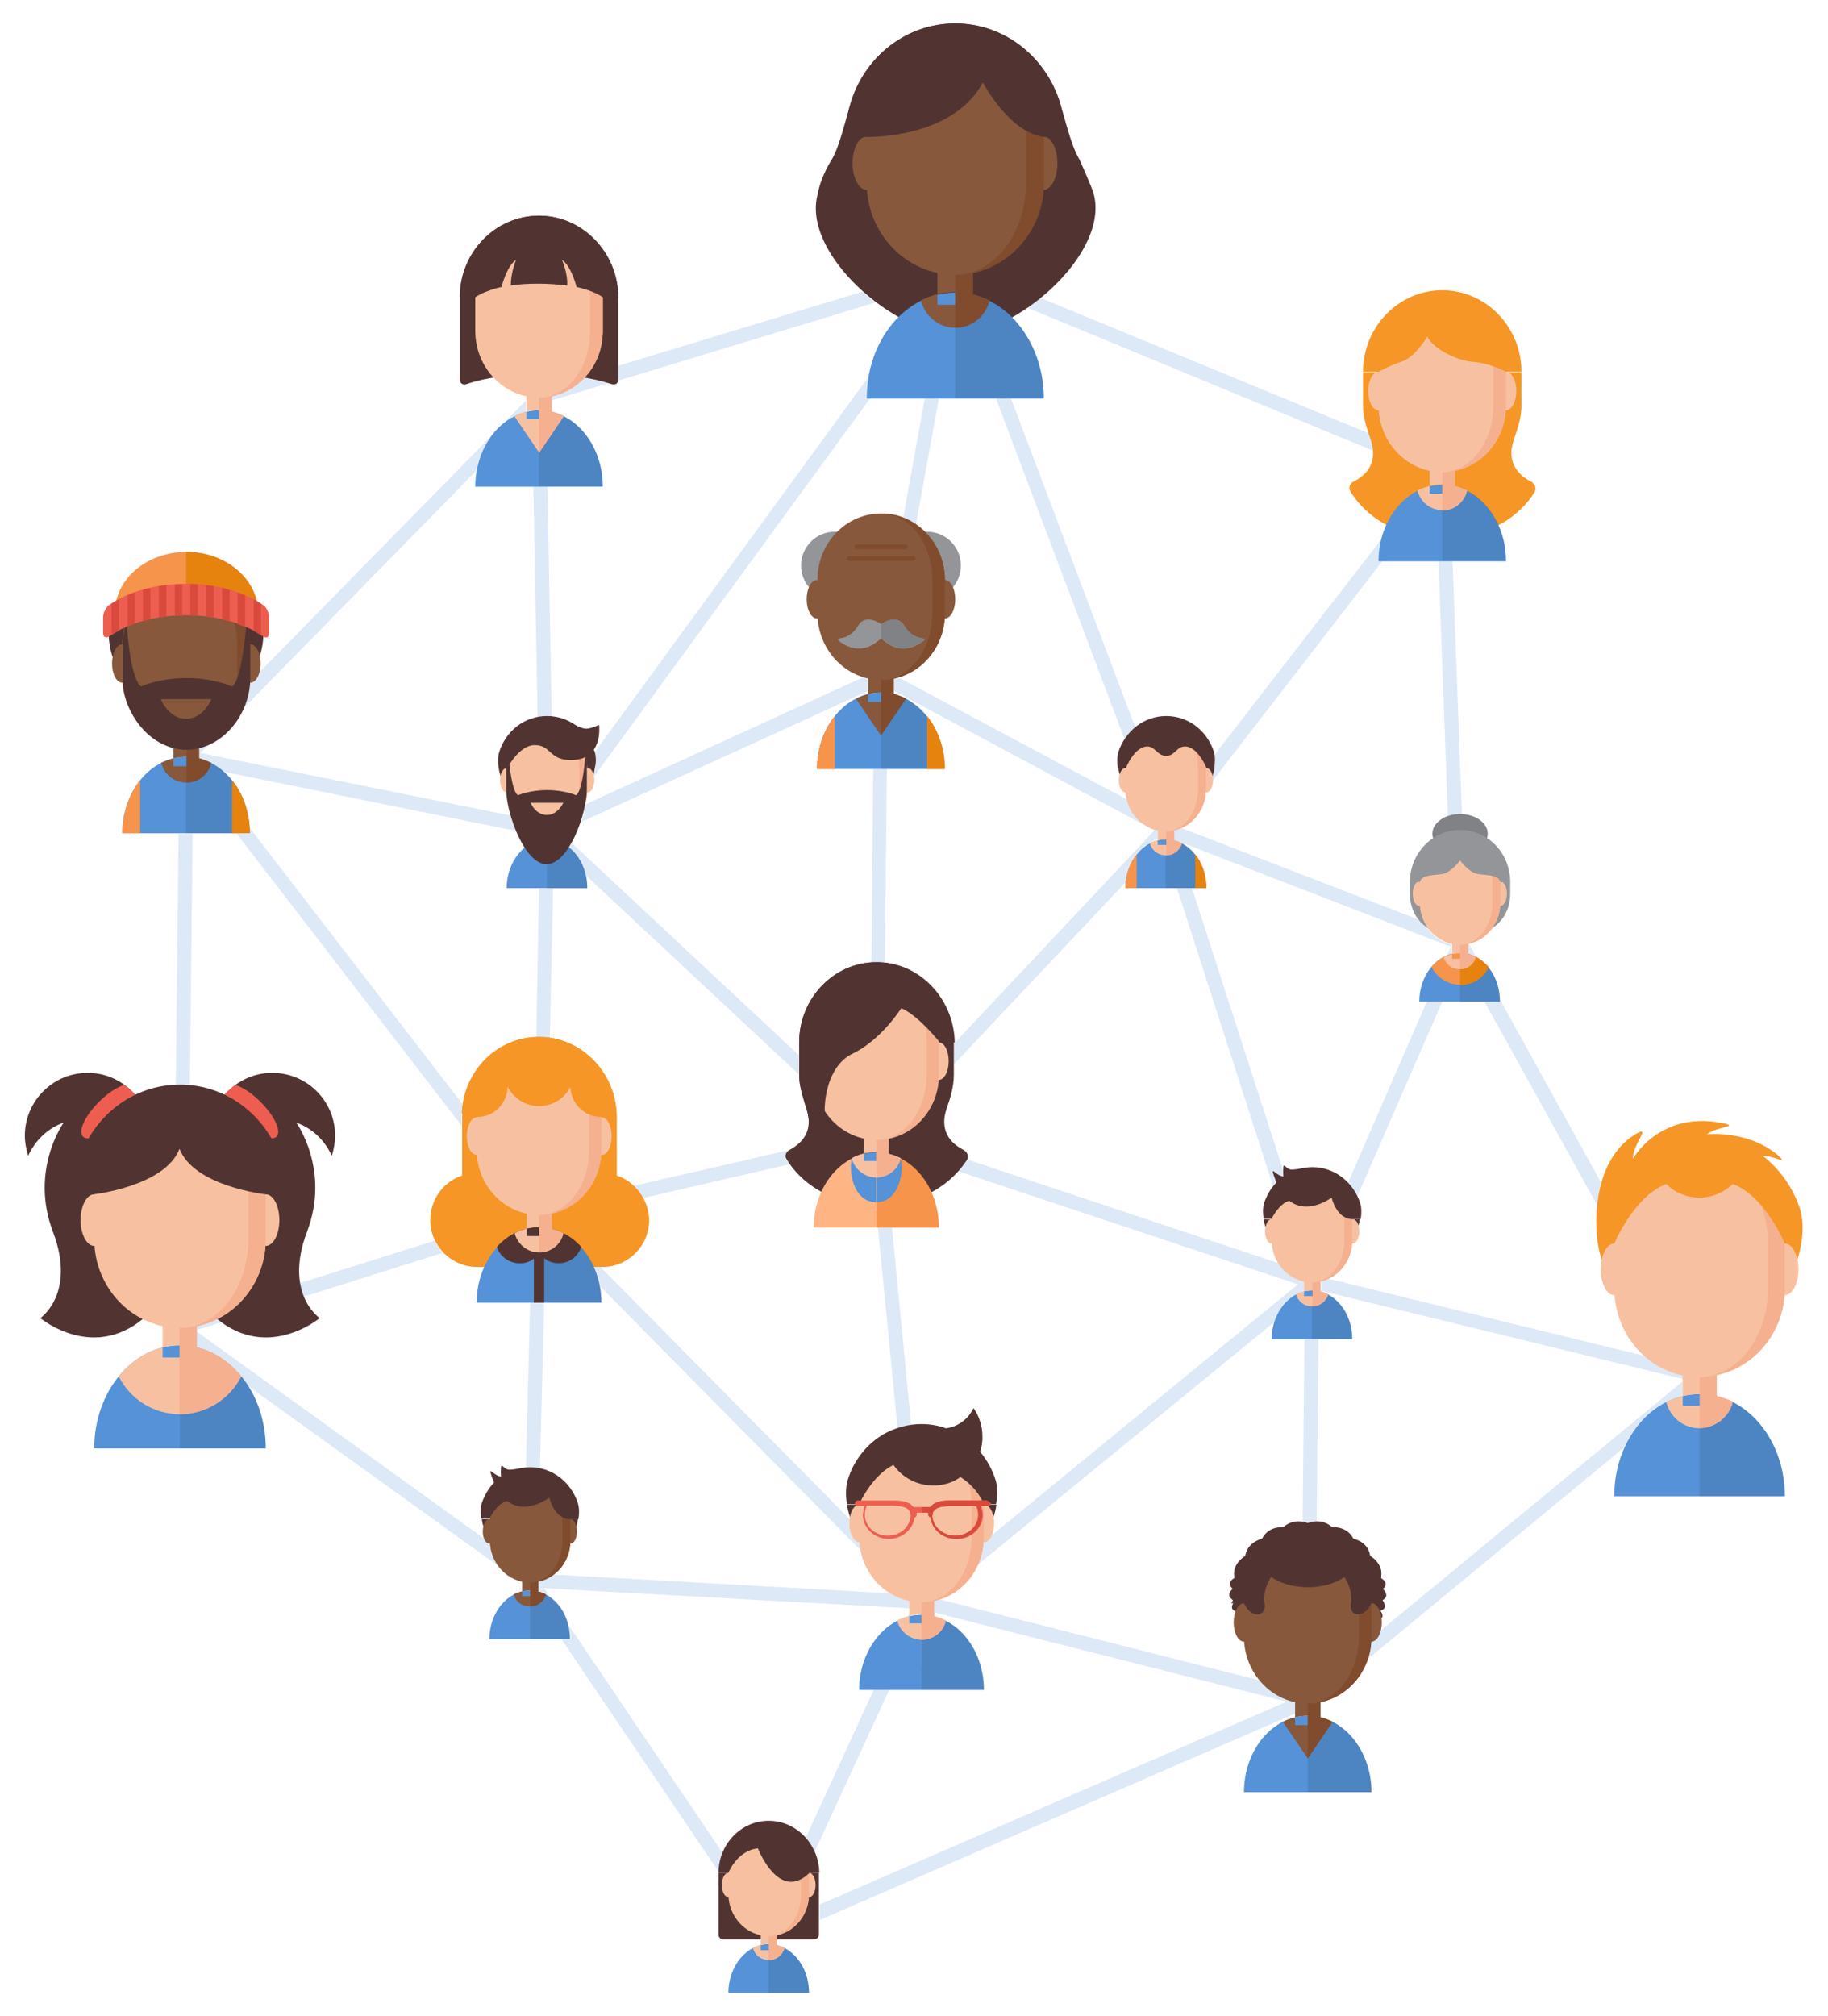 <svg xmlns="http://www.w3.org/2000/svg" viewBox="0 0 390 430" enable-background="new 0 0 390 430"><g opacity=".2" fill="#5592D7"><path d="M254.3 189.4h-3.2l20.5 63.5c.2-.2.4-.5.6-.7-.3-.6-.5-1.2-.7-2-.2-.5 0-.6.4-.2.4.4 1 .8 1.8.9v-1.5l-19.4-60zM250.5 179.2c.2.1.4.1.6.2l-.7-2.1.1 1.9zM239.9 157.6c.6-1 1.4-1.8 2.3-2.5L215.7 85h-3.2l27.4 72.6zM190.3 261.8h-3l4.2 42.9c.9-.3 1.9-.6 2.9-.7l-4.1-42.2zM42.5 160.8l2-2c-.6.3-1.3.5-2 .7v1.3zM109.7 88.7c.1-.1.2-.1.3-.1.3-.1.6-.3.9-.4.1 0 .2-.1.3-.1.3-.1.6-.2 1-.3v-2.4l-4.5 4.6c.7-.5 1.3-.9 2-1.3zM40.5 231.4l.6-53.6h-3l-.6 53.5h.9c.7 0 1.4 0 2.1.1zM104.8 93l-49.5 50.4c-.4 1.3-1.1 2.2-1.9 2.2h-.1c-.1 2-.7 3.9-1.5 5.6l49.8-50.8c.5-2.8 1.6-5.3 3.2-7.4zM131.8 81.2l55-16.7c-1-.7-1.9-1.5-2.8-2.3L131.9 78v2.8c0 .2 0 .3-.1.4zM359 293.2c-3-.6-5.7-2-8-4l-67.6-16.5c-.5.2-1.1.4-1.6.5v2.1c.2 0 .3.1.5.1l76.8 18.7v-.9zM170.4 225L122 179.8l-.6.9c1.8 1.4 3.1 3.5 3.7 6.1l45.3 42.3V225zM188.8 205.3l.4-41.3h-2.9l-.4 41.2c.4 0 .7-.1 1.1-.1.6.1 1.2.1 1.8.2zM199.3 341.4c.1 0 0 0 0 0zM276.6 276c.1 0 .1 0 .2-.1l.6-.3c.1 0 .1 0 .2-.1.2-.1.4-.1.6-.2v-2.1c-2.3-.5-4.2-1.9-5.4-3.8l-66.7-22.2c-.4.7-1.1 1.6-1.9 2.5l72.7 24.2-65.3 53.5c-.4.8-1 1.4-1.6 1.4h-.1c-.1 1.7-.6 3.4-1.3 4.9l63.2-51.7c.9-2.7 2.6-4.9 4.8-6zM185.2 144.7c-.3-.1-.7-.2-1-.3L125 171.5c-.2 1.2-.6 2.5-1 3.8l61.3-28v-2.6zM126.9 160.4c.3 1 .3 2.3.1 3.4-.1.6-.2 1.1-.4 1.6v.4l59-80.8h-.8c0-1.5.1-3 .4-4.5l-58.3 79.9zM113.8 103.8l.9 49.2c.4-.1.7-.1 1.1-.2h.9c.4 0 .7 0 1 .1l-.9-49.1h-3zM117.7 84.4v1l12.2-3.7c-1.5-.5-3.3-.9-5.3-1.2-1.8 2-4.2 3.4-6.9 3.9zM110.5 337l.9.6v-.4c-.4 0-.6-.1-.9-.2zM98.5 240.1v-3c0-.3 0-.6.1-.9 0-.2.1-.4.1-.7l-45.4-58.9c0 .4.1.8.1 1.2h-2.9l48 62.3zM194 341.4c-1.4-.3-2.8-.9-4-1.6l-71.9-4c-.9.7-2 1.2-3.2 1.4v2.1c.2.1.4.1.6.2H115.8l.6.3c.1 0 .1.1.2.1.3.1.5.3.7.5l-1.2-1.7 78 4.3v-1.6zM116.7 221.3c.2 0 .4.1.5.1h.1l.7-31.9h-3l-.6 31.8h.7c.5-.1 1.1-.1 1.6 0zM37 160.3v-.9l-.9-.3.9 1.2zM126.8 270.2c.6 1.3 1 2.7 1.3 4.2l55.5 56.2c-.1-.6-.2-1.2-.2-1.7h-.1c-1.2 0-2.1-1.8-2.1-4 0-.3 0-.6.1-.9l-53.2-53.8h-1.3zM193.6 344.8c.1 0 .3-.1.4-.1v-.8l-.4.9zM121.4 346.7c.2.9.4 1.9.4 2.9h-2l33.6 49.7c0-1.5.3-2.9.8-4.1l-32.8-48.5zM268.9 358.4l-68.4-17.3c-.4.1-.8.2-1.1.3v2.5l75.1 19-99.7 43.3v3.3l101.6-44.1v-2.5c-3-.6-5.6-2.2-7.5-4.5zM42.5 161.7c.4.1.7.2 1.1.3.1 0 .2 0 .2.1.4.1.7.3 1 .5.1 0 .1.1.2.1 1 .5 1.9 1.1 2.7 1.9l62.4 12.6c-.5-1.1-.8-2.2-1.2-3.3l-66.6-13.4.2 1.2zM292.9 96.1c-.1-.8-.2-1.5-.4-2.2-.2-.5-.3-1-.5-1.5l-70.1-28.9c-.9.7-1.8 1.4-2.8 2.1l73.8 30.5zM186.4 360.4l-14.5 31.5c.8.9 1.4 1.9 1.9 3l15.9-34.5h-3.3zM316.7 213.6l24.1 43.5c.1-1.4.4-3 .9-4.7l-21.5-38.9h-3.5zM280.9 324.5l.4-38.9h-3l-.4 39c.4.1.7.2 1.1.3.7-.3 1.3-.4 1.9-.4zM304.4 213.6l-16.8 38.6c.8.8 1.5 1.8 2 2.9l18.1-41.5h-3.3zM168.2 245.3l-33 7.6c.8.8 1.5 1.6 2 2.6l31.2-7.2c-.3-.4-.6-.8-.8-1.1-.3-.7 0-1.5.6-1.9zM306.9 119.7l2 54.4c.8-.3 1.6-.4 2.5-.4h.5l-2-54h-3zM195.4 111.9l4.9-26.9h-3l-4.6 25.4c.9.4 1.8.9 2.7 1.5zM104.5 329.1s-.1.1 0 0c-.5 0-.8-.4-1.1-.9L42 284v3.3h.1c.1 0 .1 0 .2.1.2.1.5.1.7.2.1 0 .1 0 .2.1h.1c.1 0 .1 0 .2.1.1 0 .3.1.4.1 0 0 .1 0 .1.1.2.1.5.2.7.3h.1c.3.1.5.2.8.4h.1c.1 0 .2.1.3.1 0 0 .1 0 .1.1.1.1.3.1.4.2.3.2.5.3.8.5.4.2.7.5 1.1.8 0 0 .1 0 .1.1.7.6 1.4 1.2 2.1 1.9v.1c.9 1 1.7 2 2.5 3.2l53.4 38.4c-1.2-1.4-1.9-3.1-2-5zM355.5 299s.1 0 .1-.1c.2-.1.5-.2.7-.3.1 0 .1 0 .2-.1.2-.1.4-.2.7-.3.1 0 .2-.1.3-.1.2-.1.4-.1.6-.2.1 0 .2-.1.3-.1.2-.1.4-.1.6-.2v-3l-64.4 53.1c-.4 1.4-1.1 2.3-2 2.3h-.1c-.1 1.4-.4 2.7-.8 3.9l54.8-45.2c2-4.3 5.2-7.8 9-9.7zM46.3 281.3c-1.4.7-2.8 1.2-4.3 1.5v.8l5.2-1.6c-.3-.2-.6-.4-.9-.7zM115.2 313.1l.9-35.4h-3l-.9 35.2h.9c.7 0 1.4.1 2.1.2zM240.2 187.9c0-.2 0-.4.1-.6 0-.2.1-.3.1-.5s.1-.3.1-.5.1-.4.2-.5c0-.1.1-.3.1-.4.1-.2.1-.4.2-.6 0-.1.1-.2.1-.3l.3-.6c0-.1.1-.2.1-.3.1-.2.2-.4.3-.5.1-.1.1-.2.2-.3.1-.2.2-.3.4-.5 0-.1.1-.1.1-.2.8-1 1.8-1.8 2.9-2.4.1 0 .1 0 .2-.1l.6-.3c.1 0 .1 0 .2-.1.2-.1.4-.1.6-.2v-2.1c-3.2-.7-5.7-3.2-6.6-6.4l-49-26.2c-.2.1-.5.1-.7.2v2.8l55.6 29.8-42.8 45.5v4.4l36.7-38.9v-.2zM92.7 264.6l-28.9 9.1c.2 1.1.5 2 .8 2.9l29.8-9.4c-.6-.8-1.2-1.7-1.7-2.6zM308.7 203.8c.1 0 .2-.1.2-.1.1 0 .2-.1.4-.1.1 0 .3-.1.4-.1v-2.1c-2.1-.4-4-1.7-5.2-3.5-.7-.5-1.4-1.1-1.9-1.8l-50.5-19.5c-.5.2-1.1.4-1.6.5v2.1l.6.2h.2c.1 0 .2.1.3.1l57.9 22.4-.8 1.9zM259.1 163.8c-.1.6-.2 1.1-.4 1.6.1.3.1.6.1 1l36.1-46.7h-.8c0-1.6.2-3.2.6-4.7l-35.6 46c.1.9.1 1.9 0 2.8zM313.2 203.5c.2 0 .3.1.5.1.1 0 .2.1.4.1.2.1.3.1.5.2.1 0 .2.1.3.1l-1.5-2.7h-.1l-.1 2.2z"/></g><path fill="#5592D7" d="M302.8 213.6c0-5.7 3.9-10.4 8.6-10.4 4.8 0 8.6 4.6 8.6 10.4h-17.2z"/><path opacity=".1" d="M311.5 203.3v10.4h8.6c0-5.8-3.8-10.4-8.6-10.4z"/><path fill="#F7944B" d="M317.6 206.2c-1.6-1.8-3.7-3-6.1-3-2.4 0-4.5 1.1-6.1 3 1.1 2.2 3.4 3.8 6.1 3.8 2.6 0 4.9-1.5 6.1-3.8z"/><path fill="#E6820E" d="M311.5 203.3v6.8c2.7 0 5-1.5 6.1-3.8-1.6-1.9-3.8-3-6.1-3z"/><ellipse fill="#808285" cx="311.5" cy="177.8" rx="5.9" ry="4.2"/><path fill="#939598" d="M300.8 190.5c0 6.1 4.8 9.3 10.7 9.3 5.9 0 10.7-3.2 10.7-9.3V188h-21.4v2.5z"/><path fill="#F7C1A1" d="M314.8 204.1c-1-.5-2.2-.8-3.4-.8-1.2 0-2.3.3-3.4.8.4 1.5 1.7 2.6 3.4 2.6s3.1-1.1 3.4-2.6zM309.8 197.8h3.5v6.7h-3.5z"/><path fill="#F5B090" d="M313.2 203.5v-5.7h-1.7v8.9c1.6 0 3-1.1 3.4-2.6-.6-.3-1.1-.5-1.7-.6z"/><ellipse fill="#F7C1A1" cx="320.1" cy="190.6" rx="1.4" ry="2.6"/><ellipse fill="#F7C1A1" cx="302.8" cy="190.6" rx="1.4" ry="2.6"/><path fill="#F7C1A1" d="M311.5 179c-4.8 0-8.6 4-8.6 9v4.5c0 5 3.9 9 8.6 9s8.6-4 8.6-9V188c0-4.9-3.8-9-8.6-9z"/><path fill="#F5B090" d="M311.5 179c3.8 0 6.9 4 6.9 9v4.5c0 5-3.1 9-6.9 9 4.8 0 8.6-4 8.6-9V188c0-4.9-3.8-9-8.6-9z"/><path fill="#513432" d="M311.5 183.4z"/><path fill="#939598" d="M311.5 177c-5.9 0-10.7 5-10.7 11.1h2.1c.5-1.6 2.9-1.4 4.8-1.7 1.9-.3 3.8-2.9 3.8-2.9s1.9 2.6 3.8 2.9c1.9.3 4.4.1 4.8 1.7h2.1c0-6.2-4.8-11.1-10.7-11.1z"/><path fill="#513432" d="M153.3 412.6c0 .6.5 1 1 1h19.4c.6 0 1-.5 1-1v-13.2h-21.4v13.2z"/><path fill="#5592D7" d="M155.4 425c0-5.7 3.9-10.4 8.6-10.4s8.6 4.6 8.6 10.4h-17.2z"/><path opacity=".1" d="M164 414.6V425h8.6c0-5.7-3.8-10.4-8.6-10.4z"/><path fill="#F7C1A1" d="M167.4 415.4c-1-.5-2.2-.8-3.4-.8s-2.3.3-3.4.8c.4 1.5 1.7 2.6 3.4 2.6 1.6.1 3-1.1 3.4-2.6zM162.3 409.2h3.5v6.7h-3.5z"/><path fill="#F5B090" d="M165.7 414.8v-5.7H164v8.9c1.6 0 3-1.1 3.4-2.6-.6-.2-1.1-.4-1.7-.6z"/><ellipse fill="#F7C1A1" cx="172.6" cy="402" rx="1.4" ry="2.6"/><ellipse fill="#F7C1A1" cx="155.4" cy="402" rx="1.4" ry="2.6"/><path fill="#F7C1A1" d="M164 390.4c-4.8 0-8.6 4-8.6 9v4.5c0 5 3.9 9 8.6 9 4.8 0 8.6-4 8.6-9v-4.5c0-5-3.8-9-8.6-9z"/><path fill="#F5B090" d="M164 390.4c3.8 0 6.9 4 6.9 9v4.5c0 5-3.1 9-6.9 9 4.8 0 8.6-4 8.6-9v-4.5c0-5-3.8-9-8.6-9z"/><path fill="#513432" d="M164 388.3c-5.9 0-10.7 5-10.7 11.1h2.1s1.9-4.8 6.3-5.2c0 0 4.5 11.6 11 5.2h2.1c-.1-6.1-4.9-11.1-10.8-11.1z"/><path fill="#F69626" d="M340.9 265.2c.3 1.9.8 3.6 1.3 4.7 1.2 2.6 2.2 4.7 2.2 4.7h36.4l2.2-4.7c.5-1.2 1-2.9 1.3-4.7h-43.4z"/><path fill="#5592D7" d="M344.4 319.1c0-12.1 8.1-21.8 18.2-21.8s18.2 9.8 18.2 21.8h-36.4z"/><path opacity=".1" d="M362.6 297.3v21.8h18.2c0-12.1-8.1-21.8-18.2-21.8z"/><path fill="#F7C1A1" d="M369.7 299c-2.2-1.1-4.6-1.7-7.1-1.7s-4.9.6-7.1 1.7c.8 3.2 3.6 5.6 7.1 5.6 3.4-.1 6.3-2.4 7.1-5.6zM359 285.7h7.3v14.1H359z"/><path fill="#F5B090" d="M366.2 297.7v-12h-3.6v18.8c3.4 0 6.3-2.4 7.1-5.6-1.1-.5-2.3-.9-3.5-1.2z"/><ellipse fill="#F7C1A1" cx="380.8" cy="270.7" rx="2.9" ry="5.5"/><ellipse fill="#F7C1A1" cx="344.4" cy="270.7" rx="2.9" ry="5.5"/><path fill="#F7C1A1" d="M362.7 246.3c-10.1 0-18.2 8.4-18.3 18.9v9.5c0 10.5 8.1 19 18.1 19 10.1 0 18.2-8.4 18.3-18.9v-9.5c.1-10.5-8.1-19-18.1-19z"/><path fill="#F5B090" d="M362.6 246.3c8 0 14.6 8.5 14.6 18.9v9.5c0 10.5-6.5 18.9-14.6 18.9 10.1 0 18.2-8.5 18.2-18.9v-9.5c0-10.4-8.1-18.9-18.2-18.9z"/><path fill="#F69626" d="M379.8 246.8c-6.4-5.9-15.6-4.9-15.6-4.9 1-.8 2.8-1.3 4.1-1.6.8-.2.8-.4 0-.6-14-3.3-19.9 7.4-19.9 7.4-.2-1.1 1-3.5 1.8-5 .4-.7.1-1-.6-.6-10.1 5.4-9 20.1-9 20.1 0 1.2.1 2.5.3 3.6h3.5s4.2-10.1 11.1-12.7c1.8 1.8 4.3 2.9 7.1 2.9 2.7 0 5.2-1.1 7.1-2.9 6.9 2.6 11.1 12.7 11.1 12.7h3.5c.4-2.4.4-5-.2-7.2-1.5-4.6-4.3-8.6-8-11.5 1.1 0 2.4.4 3.3.7.8.4 1 .2.4-.4z"/><path fill="#5592D7" d="M20.1 308.9c0-12.1 8.2-22 18.3-22 10.1 0 18.3 9.8 18.3 22H20.1z"/><path opacity=".1" d="M38.4 286.9v22h18.3c0-12.2-8.2-22-18.3-22z"/><path fill="#F7C1A1" d="M38.4 301.6c5.6 0 10.6-3.2 13.1-8.1-3.3-4.1-7.9-6.6-13.1-6.6-5.1 0-9.7 2.5-13.1 6.6 2.5 4.9 7.4 8.1 13.1 8.1zM34.7 275.3H42v14.2h-7.3z"/><path fill="#F5B090" d="M42 287.4v-12h-3.7v26.2c5.6 0 10.6-3.2 13.1-8.1-2.5-3.1-5.7-5.3-9.4-6.1z"/><g fill="#513432"><path d="M48 233.4c2.5-2.8 6-4.6 10.1-4.6 7.4 0 13.4 6 13.4 13.4 0 1.5-.3 2.9-.7 4.3-1.5-3.3-4.2-5.9-7.6-7.1.1.1 7.3 10.2 2.3 23.3-5 13.2 2.7 18.4 2.7 18.4s-11.7 9.8-23-.8h-6.7v-44.6l9.5-2.3zM28.8 233.4c-2.5-2.8-6-4.6-10.1-4.6-7.4 0-13.4 6-13.4 13.4 0 1.5.3 2.9.7 4.3 1.5-3.3 4.2-5.9 7.6-7.1-.1.1-7.3 10.2-2.3 23.3 5 13.2-2.7 18.4-2.7 18.4s11.7 9.8 23-.8h6.7v-44.6l-9.5-2.3z"/></g><ellipse fill="#F7C1A1" cx="56.7" cy="260.2" rx="2.9" ry="5.5"/><ellipse fill="#F7C1A1" cx="20.1" cy="260.2" rx="2.9" ry="5.5"/><path fill="#F7C1A1" d="M38.4 235.7c-10.1 0-18.3 8.5-18.3 19v9.5c0 10.5 8.2 19 18.3 19 10.1 0 18.3-8.5 18.3-19v-9.5c0-10.5-8.2-19-18.3-19z"/><path fill="#F5B090" d="M38.4 235.7c8.1 0 14.6 8.5 14.6 19v9.5c0 10.5-6.6 19-14.6 19 10.1 0 18.3-8.5 18.3-19v-9.5c0-10.5-8.2-19-18.3-19z"/><path fill="#ED5E51" d="M28.8 233.4c-.7-.8-1.5-1.4-2.3-2-1.5.4-3.5 1.7-5.4 3.6-3 3-4.5 6.3-3.4 7.4 1.1 1.1 4.4-.4 7.4-3.4 2.1-1.9 3.4-4 3.7-5.6zM47.9 233.4c.7-.8 1.5-1.4 2.3-2 1.5.4 3.5 1.7 5.4 3.6 3 3 4.5 6.3 3.4 7.4-1.1 1.1-4.4-.4-7.4-3.4-2-1.9-3.3-4-3.7-5.6z"/><path fill="#513432" d="M60 247.5c-3-9.4-11.5-16.2-21.6-16.2-10.1 0-18.6 6.8-21.6 16.2-.7 2.2-.6 4.8-.3 7.2H20s15.2-1.7 18.3-9.7c3.1 8 18.3 9.7 18.3 9.7h3.5c.5-2.4.6-5.1-.1-7.2zM177.4 34.1c1.7-2.7 2.9-8.4 4.2-12.3C184.6 12 193.4 5 203.8 5c10.4 0 19.2 7 22.3 16.7 1.2 4 2.5 9.6 4.2 12.3 0 0 2.6 5.8 3 7.2 3.6 12.8-16.5 30.2-29.4 30.2-12.9 0-33.1-17.4-29.4-30.2.2-1.4 1.2-4.4 2.9-7.1z"/><path fill="#5592D7" d="M184.9 85c0-12.5 8.4-22.6 18.9-22.6 10.4 0 18.9 10.1 18.9 22.6h-37.8z"/><path opacity=".1" d="M203.8 62.4V85h18.9c-.1-12.5-8.5-22.6-18.9-22.6z"/><path fill="#87583C" d="M211.1 64.1c-2.3-1.1-4.7-1.8-7.3-1.8-2.6 0-5.1.6-7.3 1.8.8 3.3 3.8 5.8 7.3 5.8s6.5-2.5 7.3-5.8zM200 50.4h7.5V65H200z"/><path fill="#804C2D" d="M207.6 62.8V50.4h-3.8v19.5c3.6 0 6.5-2.5 7.3-5.8-1.1-.5-2.3-1-3.5-1.3z"/><ellipse fill="#87583C" cx="222.6" cy="34.8" rx="3" ry="5.7"/><ellipse fill="#87583C" cx="184.9" cy="34.8" rx="3" ry="5.7"/><path fill="#87583C" d="M203.8 9.5c-10.4 0-18.9 8.8-18.9 19.6V39c0 10.8 8.4 19.6 18.9 19.6 10.4 0 18.9-8.8 18.9-19.6v-9.8c-.1-10.9-8.5-19.7-18.9-19.7z"/><path fill="#804C2D" d="M203.8 9.5c8.3 0 15.1 8.8 15.1 19.6V39c0 10.8-6.8 19.6-15.1 19.6 10.4 0 18.9-8.8 18.9-19.6v-9.8c-.1-10.9-8.5-19.7-18.9-19.7z"/><path fill="#513432" d="M209.7 17.6s5.5 10.6 13 11.6h4.5c0-13.3-10.5-24.2-23.4-24.2-12.9 0-23.4 10.8-23.4 24.2h5.5c3.8-.1 18.1-1.1 23.8-11.6z"/><path fill="#5592D7" d="M101.4 103.8c0-9 6.1-16.3 13.6-16.3s13.6 7.3 13.6 16.3h-27.2z"/><path opacity=".1" d="M115 87.4v16.3h13.6c0-8.9-6.1-16.3-13.6-16.3z"/><path fill="#F7C1A1" d="M112.3 78.8h5.4v10.6h-5.4zM120.3 88.7c-1.6-.8-3.4-1.3-5.3-1.3s-3.7.5-5.3 1.3l5.3 7.8 5.3-7.8z"/><path fill="#F5B090" d="M117.7 87.8v-8.9H115v17.7l5.3-7.8c-.8-.5-1.7-.8-2.6-1z"/><path fill="#513432" d="M115 46c-9.3 0-16.9 7.8-16.9 17.4v17.4c0 .9.7 1.3 1.5 1 3.7-1.3 9.2-2.1 15.4-2.1 6.1 0 11.6.8 15.4 2.1.9.3 1.5-.1 1.5-1V63.5c0-9.6-7.6-17.5-16.9-17.5zM98.1 63.5v17.4c0 .9.7 1.3 1.5 1 3.7-1.3 9.2-2.1 15.4-2.1 6.1 0 11.6.8 15.4 2.1.9.3 1.5-.1 1.5-1V63.5H98.1z"/><path fill="#F7C1A1" d="M115 49.3c-7.5 0-13.6 6.3-13.6 14.2v7.1c0 7.8 6.1 14.2 13.6 14.2s13.6-6.3 13.6-14.2v-7.1c0-7.9-6.1-14.2-13.6-14.2z"/><path fill="#F5B090" d="M115 49.3c6 0 10.9 6.3 10.9 14.2v7.1c0 7.8-4.9 14.2-10.9 14.2 7.5 0 13.6-6.3 13.6-14.2v-7.1c0-7.9-6.1-14.2-13.6-14.2z"/><path fill="#513432" d="M115 46c-9.3 0-16.9 7.8-16.9 17.4h3.3s1.7-1.3 5.6-2.2c.4-1.5 1.4-4.6 3.1-5.8 0 0-1.2 3-1.1 5.5 1.7-.3 3.6-.4 6-.4 2.3 0 4.3.2 6 .4.2-2.5-1.1-5.5-1.1-5.5 1.7 1.2 2.7 4.3 3.1 5.8 4 .9 5.6 2.2 5.6 2.2h3.3c0-9.5-7.6-17.4-16.9-17.4z"/><path fill="#5592D7" d="M240.1 189.4c0-5.7 3.9-10.4 8.6-10.4 4.8 0 8.6 4.6 8.6 10.4h-17.2z"/><path opacity=".1" d="M248.7 179v10.4h8.6c.1-5.8-3.8-10.4-8.6-10.4z"/><path fill="#E6820E" d="M255 182.2v7.2h2.4c0-2.8-.9-5.4-2.4-7.2z"/><path fill="#F7944B" d="M240.1 189.4h2.4v-7.2c-1.5 1.8-2.4 4.4-2.4 7.2z"/><path fill="#513432" d="M259.1 163.8c-.1.9-.4 1.7-.6 2.2l-1 2.2h-17.3s-.5-1-1-2.2c-.3-.5-.5-1.4-.6-2.2h20.5z"/><path fill="#F7C1A1" d="M252.1 179.8c-1-.5-2.2-.8-3.4-.8s-2.3.3-3.4.8c.4 1.5 1.7 2.6 3.4 2.6 1.7.1 3-1.1 3.4-2.6zM247 173.5h3.5v6.7H247z"/><path fill="#F5B090" d="M250.5 179.2v-5.7h-1.7v8.9c1.6 0 3-1.1 3.4-2.6-.6-.3-1.2-.5-1.7-.6z"/><ellipse fill="#F7C1A1" cx="257.4" cy="166.4" rx="1.4" ry="2.6"/><ellipse fill="#F7C1A1" cx="240.1" cy="166.4" rx="1.4" ry="2.6"/><path fill="#F7C1A1" d="M248.7 154.8c-4.8 0-8.6 4-8.6 9v4.5c0 5 3.9 9 8.6 9s8.6-4 8.6-9v-4.5c.1-5-3.8-9-8.6-9z"/><path fill="#F5B090" d="M248.7 154.8c3.8 0 6.9 4 6.9 9v4.5c0 5-3.1 9-6.9 9 4.8 0 8.6-4 8.6-9v-4.5c.1-5-3.8-9-8.6-9z"/><path fill="#513432" d="M259.1 163.8h-1.7s-1.8-4.6-4.6-4.6c-1.8 0-2.1 2-4 2s-2.3-2-4-2c-2.8 0-4.6 4.6-4.6 4.6h-1.7c-.2-1.1-.2-2.4.1-3.4 1.4-4.4 5.4-7.7 10.2-7.7s8.8 3.2 10.2 7.7c.3 1 .2 2.2.1 3.4z"/><path fill="#5592D7" d="M174.3 164c0-9 6.1-16.3 13.6-16.3s13.6 7.3 13.6 16.3h-27.2z"/><path opacity=".1" d="M188 147.7V164h13.6c0-9-6.1-16.3-13.6-16.3z"/><path fill="#E6820E" d="M197.8 152.7V164h3.8c0-4.4-1.5-8.4-3.8-11.3z"/><path fill="#F7944B" d="M174.3 164h3.8v-11.3c-2.3 2.9-3.8 6.9-3.8 11.3z"/><path fill="#87583C" d="M185.2 139.1h5.4v10.6h-5.4zM193.2 149c-1.6-.8-3.4-1.3-5.3-1.3s-3.7.5-5.3 1.3l5.3 7.8 5.3-7.8z"/><path fill="#804C2D" d="M190.7 148v-8.9H188v17.7l5.3-7.8c-.9-.5-1.7-.8-2.6-1z"/><circle fill="#939598" cx="178.1" cy="120.6" r="7.2"/><circle fill="#939598" cx="197.8" cy="120.6" r="7.2"/><ellipse fill="#87583C" cx="201.6" cy="127.8" rx="2.2" ry="4.1"/><ellipse fill="#87583C" cx="174.3" cy="127.8" rx="2.2" ry="4.1"/><path fill="#87583C" d="M188 109.5c-7.5 0-13.6 6.3-13.6 14.2v7.1c0 7.8 6.1 14.2 13.6 14.2s13.6-6.3 13.6-14.2v-7.1c0-7.8-6.1-14.2-13.6-14.2z"/><path fill="#804C2D" d="M188 109.5c6 0 10.9 6.3 10.9 14.2v7.1c0 7.8-4.9 14.2-10.9 14.2 7.5 0 13.6-6.3 13.6-14.2v-7.1c0-7.8-6.1-14.2-13.6-14.2z"/><path fill="#939598" d="M188 136.1c3.8 3.8 7.4 1.8 9 .6.5-.4.3-.5-.3-.6-1.1-.1-2.7-.8-3.8-2.7-1.6-2.7-4.9-.3-4.9-.3s-3.3-2.4-4.9.3c-1.1 1.9-2.7 2.6-3.8 2.7-.6.1-.7.2-.3.6 1.5 1.2 5.1 3.2 9-.6z"/><path fill="#808285" d="M196.7 136.1c-1.1-.1-2.7-.8-3.8-2.7-1.6-2.7-4.9-.3-4.9-.3v2.9c3.8 3.8 7.4 1.8 9 .6.4-.3.3-.4-.3-.5z"/><path fill="#804C2D" d="M193.1 117.1h-10.3c-.3 0-.5-.2-.5-.5s.2-.5.5-.5h10.3c.3 0 .5.2.5.5s-.2.5-.5.5zM194.8 119.6h-13.6c-.3 0-.5-.2-.5-.5s.2-.5.5-.5h13.6c.3 0 .5.2.5.5s-.2.5-.5.5z"/><path fill="#F69626" d="M326.6 102.7c-4.9-2.6-4.4-6.5-3.7-8.7.8-2.4 1.7-4.8 1.7-7.5v-7.1h-33.8v7.1c0 2.7.9 5.1 1.7 7.5.7 2.3 1.2 6.2-3.7 8.7-.8.4-1.2 1.3-.7 2.1 1.9 3.1 7.4 9.9 19.7 9.9s17.8-6.8 19.7-9.9c.3-.8-.1-1.7-.9-2.1z"/><path fill="#5592D7" d="M294.1 119.7c0-9 6.1-16.3 13.6-16.3s13.6 7.3 13.6 16.3h-27.2z"/><path opacity=".1" d="M307.7 103.3v16.3h13.6c0-9-6.1-16.3-13.6-16.3z"/><path fill="#F7C1A1" d="M313 104.6c-1.6-.8-3.4-1.3-5.3-1.3s-3.7.5-5.3 1.3c.6 2.4 2.7 4.2 5.3 4.2s4.7-1.8 5.3-4.2zM305 94.7h5.4v10.6H305z"/><path fill="#F5B090" d="M310.4 103.7v-8.9h-2.7v14.1c2.6 0 4.7-1.8 5.3-4.2-.8-.5-1.7-.8-2.6-1z"/><ellipse fill="#F7C1A1" cx="321.3" cy="83.4" rx="2.2" ry="4.1"/><ellipse fill="#F7C1A1" cx="294.1" cy="83.4" rx="2.2" ry="4.1"/><path fill="#F7C1A1" d="M307.7 65.2c-7.5 0-13.6 6.3-13.6 14.2v7.1c0 7.8 6.1 14.2 13.6 14.2s13.6-6.3 13.6-14.2v-7.1c0-7.9-6.1-14.2-13.6-14.2z"/><path fill="#F5B090" d="M307.7 65.2c6 0 10.9 6.3 10.9 14.2v7.1c0 7.8-4.9 14.2-10.9 14.2 7.5 0 13.6-6.3 13.6-14.2v-7.1c0-7.9-6.1-14.2-13.6-14.2z"/><path fill="#F69626" d="M307.7 61.9c-9.3 0-16.9 7.8-16.9 17.4h3.3s2.1-1.2 5-2.2c2.9-1 5.4-5.3 5.4-5.3 1.3 2.6 6.4 5.2 10 5.4 3.6.3 6.8 2.1 6.8 2.1h3.3c0-9.6-7.6-17.4-16.9-17.4z"/><path fill="#513432" d="M205.5 245.2c-4.8-2.5-4.3-6.4-3.6-8.6.8-2.3 1.6-4.7 1.6-7.4v-6.9c0-9.4-7.4-17.1-16.5-17.1s-16.5 7.7-16.5 17.1v6.9c0 2.6.9 5 1.6 7.4.7 2.2 1.2 6-3.6 8.6-.8.4-1.2 1.3-.7 2 1.8 3 7.2 9.7 19.3 9.7 12 0 17.4-6.7 19.3-9.7.3-.8-.1-1.6-.9-2z"/><path fill="#FFB583" d="M173.6 261.8c0-8.8 6-16 13.3-16 7.4 0 13.3 7.2 13.3 16h-26.6z"/><path fill="#F7944B" d="M187 245.8v16h13.3c0-8.9-6-16-13.3-16z"/><path fill="#5592D7" d="M181.8 247c-.8 2.2 0 9.4 5.2 9.4v-10.7c-1.9.1-3.6.5-5.2 1.3zM192.1 247c.8 2.2 0 9.4-5.2 9.4v-10.7c1.9.1 3.6.5 5.2 1.3z"/><path fill="#F7C1A1" d="M192.1 247c-1.6-.8-3.3-1.3-5.2-1.3-1.8 0-3.6.4-5.2 1.3.6 2.3 2.7 4.1 5.2 4.1 2.6 0 4.7-1.8 5.2-4.1zM184.3 237.3h5.3v10.3h-5.3z"/><path fill="#F5B090" d="M189.6 246.1v-8.8H187v13.8c2.5 0 4.6-1.7 5.2-4.1-.9-.4-1.7-.7-2.6-.9z"/><ellipse fill="#F7C1A1" cx="200.3" cy="226.3" rx="2.1" ry="4"/><path fill="#F7C1A1" d="M187 208.4c-7.4 0-13.3 6.2-13.3 13.9v6.9c0 7.7 6 13.9 13.3 13.9 7.4 0 13.3-6.2 13.3-13.9v-6.9c0-7.7-6-13.9-13.3-13.9z"/><path fill="#F5B090" d="M187 208.4c5.9 0 10.7 6.2 10.7 13.9v6.9c0 7.7-4.8 13.9-10.7 13.9 7.4 0 13.3-6.2 13.3-13.9v-6.9c0-7.7-6-13.9-13.3-13.9z"/><path fill="#513432" d="M187 205.2c-9.1 0-16.5 7.7-16.5 17.1v6.9c0 2.6.9 5 1.6 7.4.3 1 .6 2.3.4 3.7h3.9c-1.1-2.9-.6-12.7 5.5-15.6 6.1-2.9 10.4-9.7 10.4-9.7 3.8 1.7 8.2 7.3 8.2 7.3h3.2c-.2-9.4-7.6-17.1-16.7-17.1zM269.6 260c.1.9.4 1.7.6 2.2.6 1.2 1 2.2 1 2.2h17.3l1-2.2c.3-.5.5-1.4.6-2.2h-20.5z"/><path fill="#5592D7" d="M271.3 285.6c0-5.7 3.9-10.4 8.6-10.4s8.6 4.6 8.6 10.4h-17.2z"/><path opacity=".1" d="M279.9 275.2v10.4h8.6c.1-5.8-3.8-10.4-8.6-10.4z"/><path fill="#F7C1A1" d="M283.3 276c-1-.5-2.2-.8-3.4-.8s-2.3.3-3.4.8c.4 1.5 1.7 2.6 3.4 2.6s3-1.1 3.4-2.6zM278.2 269.7h3.5v6.7h-3.5z"/><path fill="#F5B090" d="M281.7 275.4v-5.7H280v8.9c1.6 0 3-1.1 3.4-2.6-.6-.3-1.2-.5-1.7-.6z"/><ellipse fill="#F7C1A1" cx="288.6" cy="262.6" rx="1.4" ry="2.6"/><ellipse fill="#F7C1A1" cx="271.3" cy="262.6" rx="1.4" ry="2.6"/><path fill="#F7C1A1" d="M279.9 251c-4.8 0-8.6 4-8.6 9v4.5c0 5 3.9 9 8.6 9 4.8 0 8.6-4 8.6-9V260c.1-5-3.8-9-8.6-9z"/><path fill="#F5B090" d="M279.9 251c3.8 0 6.9 4 6.9 9v4.5c0 5-3.1 9-6.9 9 4.8 0 8.6-4 8.6-9V260c.1-5-3.8-9-8.6-9z"/><path fill="#513432" d="M275.3 249.4c-.4-.1-.7-.3-.9-.5-.4-.4-.6-.5-.6.1-.1.8 0 1.9 0 1.9-.7-.1-1.3-.5-1.8-.9-.4-.4-.6-.3-.4.2.2.7.5 1.4.7 2-1.2 1.2-2 2.7-2.6 4.3-.3 1-.3 2.3-.1 3.4h1.7s1.6-3.3 3.8-3.8c4 3.1 9-.7 9-.7s1 4.6 4.5 4.6h1.7c.2-1.1.2-2.4-.1-3.4-1.4-4.4-5.4-7.7-10.2-7.7-.7 0-1.4.1-2 .2-1 .2-2.2.4-2.7.3zM102.8 324c.1.9.4 1.7.6 2.2.6 1.2 1 2.2 1 2.2h17.3l1-2.2c.3-.5.5-1.4.6-2.2h-20.5z"/><path fill="#5592D7" d="M104.4 349.6c0-5.7 3.9-10.4 8.6-10.4 4.8 0 8.6 4.6 8.6 10.4h-17.2z"/><path opacity=".1" d="M113.1 339.2v10.4h8.6c0-5.8-3.8-10.4-8.6-10.4z"/><path fill="#87583C" d="M116.4 340c-1-.5-2.2-.8-3.4-.8-1.2 0-2.3.3-3.4.8.4 1.5 1.7 2.6 3.4 2.6s3.1-1.1 3.4-2.6zM111.4 333.7h3.5v6.7h-3.5z"/><path fill="#804C2D" d="M114.8 339.4v-5.7h-1.7v8.9c1.6 0 3-1.1 3.4-2.6-.6-.3-1.1-.5-1.7-.6z"/><ellipse fill="#87583C" cx="121.7" cy="326.6" rx="1.4" ry="2.6"/><ellipse fill="#87583C" cx="104.4" cy="326.6" rx="1.4" ry="2.6"/><path fill="#87583C" d="M113.1 315c-4.8 0-8.6 4-8.6 9v4.5c0 5 3.9 9 8.6 9 4.8 0 8.6-4 8.6-9V324c0-5-3.8-9-8.6-9z"/><path fill="#804C2D" d="M113.1 315c3.8 0 6.9 4 6.9 9v4.5c0 5-3.1 9-6.9 9 4.8 0 8.6-4 8.6-9V324c0-5-3.8-9-8.6-9z"/><path fill="#513432" d="M108.4 313.4c-.4-.1-.7-.3-.9-.5-.4-.4-.6-.5-.6.1-.1.8 0 1.9 0 1.9-.7-.1-1.3-.5-1.8-.9-.4-.4-.6-.3-.4.2.2.7.5 1.4.7 2-1.2 1.2-2 2.7-2.6 4.3-.3 1-.3 2.3-.1 3.4h1.7s1.6-3.3 3.8-3.8c4 3.1 9-.7 9-.7s1 4.6 4.5 4.6h1.7c.2-1.1.2-2.4-.1-3.4-1.4-4.4-5.4-7.7-10.2-7.7-.7 0-1.4.1-2 .2-1 .2-2.2.4-2.7.3z"/><path fill="#F69626" d="M131.6 250.7v-12.4c0-9.4-7.4-17.1-16.5-17.1s-16.5 7.7-16.5 17.1v12.4c-4 1.3-6.8 5.1-6.8 9.5 0 5.5 4.5 10 10 10h26.7c5.5 0 10-4.5 10-10-.1-4.4-3-8.2-6.9-9.5z"/><path fill="#5592D7" d="M101.7 277.8c0-8.8 6-16 13.3-16s13.3 7.2 13.3 16h-26.6z"/><path opacity=".1" d="M115 261.8v16h13.3c.1-8.9-5.9-16-13.3-16z"/><path fill="#513432" d="M113.9 261.8v16h2.2v-16c-.4 0-.7-.1-1.1-.1s-.7.1-1.1.1zM115 267.2c.9 1.3 2.4 2.2 4.2 2.2 2.3 0 4.2-1.5 4.8-3.5-2.4-2.6-5.5-4.2-9-4.2s-6.6 1.6-9 4.2c.6 2 2.6 3.5 4.8 3.5 1.8.1 3.3-.8 4.2-2.2z"/><path fill="#F7C1A1" d="M120.2 263c-1.6-.8-3.3-1.3-5.2-1.3-1.8 0-3.6.4-5.2 1.3.6 2.3 2.7 4.1 5.2 4.1s4.7-1.7 5.2-4.1zM112.4 253.3h5.3v10.3h-5.3z"/><path fill="#F5B090" d="M117.7 262.1v-8.8H115v13.8c2.5 0 4.6-1.7 5.2-4.1-.8-.4-1.6-.7-2.5-.9z"/><ellipse fill="#F7C1A1" cx="128.4" cy="242.3" rx="2.1" ry="4"/><ellipse fill="#F7C1A1" cx="101.7" cy="242.3" rx="2.1" ry="4"/><path fill="#F7C1A1" d="M115 224.4c-7.4 0-13.3 6.2-13.3 13.9v6.9c0 7.7 6 13.9 13.3 13.9s13.3-6.2 13.3-13.9v-6.9c.1-7.7-5.9-13.9-13.3-13.9z"/><path fill="#F5B090" d="M115 224.4c5.9 0 10.7 6.2 10.7 13.9v6.9c0 7.7-4.8 13.9-10.7 13.9 7.4 0 13.3-6.2 13.3-13.9v-6.9c.1-7.7-5.9-13.9-13.3-13.9z"/><path fill="#F69626" d="M108.3 231.8c1.3 2.4 3.8 4.1 6.7 4.1 2.9 0 5.5-1.7 6.7-4.1.1 3.6 3 6.4 6.6 6.4 1.2 0 2.2-.3 3.2-.8-.4-9-7.7-16.3-16.5-16.3-8.9 0-16.1 7.2-16.5 16.3.9.5 2 .8 3.2.8 3.6.1 6.5-2.8 6.6-6.4z"/><path fill="#5592D7" d="M183.3 360.4c0-8.8 6-16 13.3-16 7.4 0 13.3 7.2 13.3 16h-26.6z"/><path opacity=".1" d="M196.6 344.4v16H210c0-8.9-6-16-13.4-16z"/><path fill="#5592D7" d="M187.7 348.6l9 6.9v-11.1c-3.5 0-6.7 1.6-9 4.2z"/><path fill="#513432" d="M180.7 320.9c.2 1.4.6 2.6 1 3.5.9 1.9 1.6 3.5 1.6 3.5H210l1.6-3.5c.4-.8.8-2.1 1-3.5h-31.9z"/><path fill="#F7C1A1" d="M201.8 345.6c-1.6-.8-3.3-1.3-5.2-1.3-1.8 0-3.6.4-5.2 1.3.6 2.3 2.7 4.1 5.2 4.1 2.6 0 4.7-1.7 5.2-4.1zM194 335.9h5.3v10.3H194z"/><path fill="#F5B090" d="M199.3 344.7v-8.8h-2.7v13.8c2.5 0 4.6-1.7 5.2-4.1-.8-.4-1.6-.7-2.5-.9z"/><ellipse fill="#F7C1A1" cx="210" cy="324.9" rx="2.1" ry="4"/><ellipse fill="#F7C1A1" cx="183.3" cy="324.9" rx="2.1" ry="4"/><path fill="#F7C1A1" d="M196.6 307c-7.4 0-13.3 6.2-13.3 13.9v6.9c0 7.7 6 13.9 13.3 13.9 7.4 0 13.3-6.2 13.3-13.9v-6.9c.1-7.7-5.9-13.9-13.3-13.9z"/><path fill="#F5B090" d="M196.6 307c5.9 0 10.7 6.2 10.7 13.9v6.9c0 7.7-4.8 13.9-10.7 13.9 7.4 0 13.3-6.2 13.3-13.9v-6.9c.1-7.7-5.9-13.9-13.3-13.9z"/><path fill="#513432" d="M212.4 315.6c-.7-2.2-1.8-4.2-3.3-6 .3-.8.4-1.6.5-2.5v-.8c0-2.2-.7-4.3-1.9-6-1.1 2.3-3.3 4-5.9 4.3-1.6-.6-3.4-.9-5.2-.9-2.9 0-5.6.8-8 2.1-3.6 2.1-6.4 5.5-7.7 9.7-.5 1.6-.5 3.5-.2 5.3h2.6s2.6-6 7.3-8.4c1.9 2.7 5 4.4 8.5 4.4 2.2 0 4.2-.6 5.8-1.8 1.6 1 3.8 2.9 5 5.8h2.6c.3-1.6.4-3.6-.1-5.2z"/><path fill="#ED5E51" d="M210.4 320h-8c-1 0-2.5.2-3.3.8-.2.2-.5.4-.6.6h-3.6l-.6-.6c-.8-.6-2.4-.8-3.3-.8h-8c-.3 0-.6.3-.6.6s.3.6.6.6h1.5c-.2.6-.4 1.2-.4 1.9 0 2.8 2.5 5.1 5.5 5.1 2.8 0 5.2-2 5.5-4.6.3 0 .5-.3.5-.6v-.4h2.6v.4c0 .3.2.5.5.6.3 2.6 2.6 4.6 5.5 4.6 3 0 5.5-2.3 5.5-5.1 0-.7-.1-1.3-.4-1.9h1.5c.3 0 .6-.3.6-.6-.4-.3-.7-.6-1-.6zm-21 7.5c-2.7 0-4.9-2-4.9-4.5 0-.7.2-1.3.4-1.9h5.6c1 0 2.4.2 3 .6.4.3.7.7.7 1.1 0 .1 0 .2.1.3-.1 2.5-2.2 4.4-4.9 4.4zm14.4 0c-2.6 0-4.8-1.9-4.9-4.3.1-.1.1-.2.1-.3 0-.5.3-.8.7-1.1.6-.5 2-.6 3-.6h5.6c.3.6.4 1.2.4 1.9 0 2.4-2.2 4.4-4.9 4.4z"/><path fill="#D94A3D" d="M210.4 320h-8c-1 0-2.5.2-3.3.8-.2.2-.5.4-.6.6h-1.8v1.2h1.3v.4c0 .3.2.5.5.6.3 2.6 2.6 4.6 5.5 4.6 3 0 5.5-2.3 5.5-5.1 0-.7-.1-1.3-.4-1.9h1.5c.3 0 .6-.3.6-.6-.2-.3-.5-.6-.8-.6zm-6.6 7.5c-2.6 0-4.8-1.9-4.9-4.3.1-.1.1-.2.1-.3 0-.5.3-.8.7-1.1.6-.5 2-.6 3-.6h5.6c.3.6.4 1.2.4 1.9 0 2.4-2.2 4.4-4.9 4.4z"/><path fill="#513432" d="M126.9 160.4c-1.4-4.4-5.4-7.7-10.2-7.7-4.8 0-8.8 3.2-10.2 7.7-.3 1-.3 2.3-.1 3.4.1.9.4 1.7.6 2.2.6 1.2 1 2.2 1 2.2h17.3l1-2.2c.3-.5.5-1.4.6-2.2.3-1.1.3-2.3 0-3.4z"/><path fill="#5592D7" d="M108.1 189.4c0-5.7 3.9-10.4 8.6-10.4s8.6 4.6 8.6 10.4h-17.2z"/><path opacity=".1" d="M116.7 179.1v10.4h8.6c.1-5.8-3.8-10.4-8.6-10.4z"/><path fill="#F7C1A1" d="M120.1 179.9c-1-.5-2.2-.8-3.4-.8s-2.3.3-3.4.8c.4 1.5 1.7 2.6 3.4 2.6s3-1.1 3.4-2.6zM115 173.6h3.5v6.7H115z"/><path fill="#F5B090" d="M118.4 179.3v-5.7h-1.7v8.9c1.6 0 3-1.1 3.4-2.6-.6-.3-1.1-.5-1.7-.6z"/><ellipse fill="#F7C1A1" cx="125.4" cy="166.4" rx="1.4" ry="2.6"/><ellipse fill="#F7C1A1" cx="108.1" cy="166.4" rx="1.4" ry="2.6"/><path fill="#F7C1A1" d="M116.7 154.9c-4.8 0-8.6 4-8.6 9v4.5c0 5 3.9 9 8.6 9 4.8 0 8.6-4 8.6-9v-4.5c.1-5-3.8-9-8.6-9z"/><path fill="#F5B090" d="M116.7 154.9c3.8 0 6.9 4 6.9 9v4.5c0 5-3.1 9-6.9 9 4.8 0 8.6-4 8.6-9v-4.5c.1-5-3.8-9-8.6-9z"/><path fill="#513432" d="M125.3 155.4c-.9.1-2.3-.6-3.1-1.1-1.6-1-3.5-1.5-5.4-1.5-4.8 0-8.8 3.2-10.2 7.7-.3 1-.3 2.3-.1 3.4h1.7s2.5-5 5.9-5c3.5 0 3 3.2 7.7 3.2 6.7 0 6.1-6.8 6-7.5-.2 0-1.1.6-2.5.8zM124.9 160.9c-.2 2.8-.8 7.9-2 8.7 0 0-2.4-1.1-6.2-1.1-3.7 0-6.2 1.1-6.2 1.1-1.2-.8-1.8-5.8-2-8.7-.3.9-.5 1.9-.5 3v4.5c0 5 3.9 15.9 8.6 15.9 4.8 0 8.6-10.9 8.6-15.9v-4.5c.2-1.1 0-2.1-.3-3z"/><path fill="#F7C1A1" d="M113.2 171.2c.7 1.6 2 2.6 3.5 2.6s2.7-1.1 3.5-2.6h-7z"/><path fill="#5592D7" d="M26.1 177.7c0-9 6.1-16.3 13.6-16.3s13.6 7.3 13.6 16.3H26.1z"/><path opacity=".1" d="M39.7 161.4v16.3h13.6c0-9-6-16.3-13.6-16.3z"/><path fill="#E6820E" d="M49.5 166.4v11.3h3.8c0-4.4-1.4-8.4-3.8-11.3z"/><path fill="#F7944B" d="M26.1 177.7h3.8v-11.3c-2.3 2.9-3.8 6.9-3.8 11.3z"/><path fill="#513432" d="M55.8 132.1c-2.2-7-8.6-12.1-16.1-12.1-7.5 0-13.9 5.1-16.1 12.1-.5 1.6-.5 3.6-.2 5.4.2 1.4.6 2.7 1 3.5.9 2 1.6 3.5 1.6 3.5h27.2L55 141c.4-.9.8-2.1 1-3.5.3-1.8.3-3.8-.2-5.4z"/><path fill="#87583C" d="M45 162.7c-1.6-.8-3.4-1.3-5.3-1.3s-3.7.5-5.3 1.3c.6 2.4 2.7 4.2 5.3 4.2 2.6-.1 4.7-1.8 5.3-4.2zM37 152.8h5.4v10.6H37z"/><path fill="#804C2D" d="M42.5 161.7v-8.9h-2.7v14.1c2.6 0 4.7-1.8 5.3-4.2-.9-.4-1.8-.8-2.6-1z"/><ellipse fill="#87583C" cx="53.4" cy="141.5" rx="2.2" ry="4.1"/><ellipse fill="#87583C" cx="26.1" cy="141.5" rx="2.2" ry="4.1"/><path fill="#87583C" d="M39.7 123.3c-7.5 0-13.6 6.3-13.6 14.2v7.1c0 7.8 6.1 14.2 13.6 14.2s13.6-6.3 13.6-14.2v-7.1c0-7.9-6-14.2-13.6-14.2z"/><path fill="#804C2D" d="M39.7 123.3c6 0 10.9 6.3 10.9 14.2v7.1c0 7.8-4.9 14.2-10.9 14.2 7.5 0 13.6-6.3 13.6-14.2v-7.1c0-7.9-6-14.2-13.6-14.2z"/><path fill="#513432" d="M52.6 132.8c-.4 4.5-1.3 12.4-3.1 13.6 0 0-3.8-1.8-9.7-1.8-5.9 0-9.7 1.8-9.7 1.8-1.9-1.3-2.8-9.2-3.1-13.6-.5 1.5-.8 3-.8 4.7v7.1c0 7.8 6.1 15.3 13.6 15.3s13.6-7.4 13.6-15.3v-7.1c-.1-1.7-.3-3.3-.8-4.7z"/><path fill="#87583C" d="M34.3 149.1c1.1 2.5 3.1 4.2 5.4 4.2 2.3 0 4.3-1.7 5.4-4.2H34.3z"/><path fill="#F7944B" d="M24.5 130.7c0-7.2 6.8-13 15.3-13 8.4 0 15.3 5.8 15.3 13H24.5z"/><path fill="#E6820E" d="M39.7 117.7v13H55c0-7.2-6.8-13-15.3-13z"/><path fill="#ED5E51" d="M56.1 129c-4-2.8-9.9-4.5-16.4-4.5-6.5 0-12.4 1.7-16.4 4.5-.7.5-1.3 1.7-1.3 2.6v3.4c0 .9.6 1.2 1.3.7 4-2.8 9.9-4.5 16.4-4.5 6.5 0 12.4 1.7 16.4 4.5.7.5 1.3.3 1.3-.7v-3.4c0-.9-.5-2.1-1.3-2.6z"/><path fill="#D94A3D" d="M25.4 127.8v6.7c-.6.3-1.1.6-1.6 1v-6.7c.5-.4 1-.7 1.6-1zM28.8 126.3v6.7c-.6.2-1.1.4-1.6.6V127c.5-.3 1-.5 1.6-.7zM32.1 125.4v6.7c-.6.1-1.1.3-1.6.4v-6.7c.5-.2 1.1-.3 1.6-.4zM35.5 124.8v6.7c-.6.1-1.1.1-1.6.2V125c.5-.1 1-.1 1.6-.2zM38.9 124.6v6.7c-.6 0-1.1 0-1.6.1v-6.7c.5-.1 1-.1 1.6-.1zM42.2 124.6v6.7c-.5 0-1.1-.1-1.6-.1v-6.7c.5.1 1.1.1 1.6.1zM45.6 125v6.7c-.5-.1-1.1-.2-1.6-.2v-6.7c.5.1 1.1.1 1.6.2zM49 125.8v6.7c-.5-.1-1.1-.3-1.6-.4v-6.7c.5.1 1 .2 1.6.4zM52.3 127v6.7c-.5-.2-1.1-.4-1.6-.6v-6.7c.6.1 1.1.3 1.6.6zM55.7 128.8v6.7c-.5-.3-1.1-.7-1.6-1v-6.7c.5.3 1.1.6 1.6 1z"/><path fill="#5592D7" d="M265.4 382.2c0-9 6.1-16.3 13.6-16.3s13.6 7.3 13.6 16.3h-27.2z"/><path opacity=".1" d="M279 365.9v16.3h13.6c0-9-6.1-16.3-13.6-16.3z"/><path fill="#87583C" d="M276.3 357.3h5.4v10.6h-5.4zM284.3 367.2c-1.6-.8-3.4-1.3-5.3-1.3s-3.7.5-5.3 1.3l5.3 7.8 5.3-7.8z"/><path fill="#804C2D" d="M281.7 366.2v-8.9H279V375l5.3-7.8c-.8-.4-1.7-.8-2.6-1z"/><path fill="#513432" d="M263.4 336.6c-.4-1.8.4-3.5 2.3-4.7.2-1.8 1.5-3.1 3.6-3.7.8-1.6 2.5-2.5 4.5-2.4 1.4-1.3 3.3-1.6 5.2-.9 1.9-.7 3.8-.4 5.2.9 2.1-.1 3.7.8 4.5 2.4 2 .6 3.3 1.9 3.6 3.7 1.9 1.2 2.7 2.9 2.3 4.7 1.2.7 1.3 1.5.4 2.3 1 1 1 1.8-.1 2.4.9 1.1.7 1.9-.4 2.2.8 1.1.5 1.8-.6 1.8.9.5.5 1.4-.4.9.9.6.5 1.5-.4.9.9.6.4 1.5-.4.9.8.7.4 1.6-.4.9.8.7-6.2.7-6.6 0 .4.7-6.6.7-6.6 0 0 .7-7 .7-6.6 0-.4.7-7.4.7-6.6 0-.8.7-.9.6-.1-.3-.9.5-1 .3-.3-.7-1 .3-1.2-.1-.5-1.1-1.1.2-1.3-.3-.6-1.3-1.1 0-1.4-.6-.6-1.8-1.1-.3-1.3-1.1-.4-2.2-1.1-.6-1.1-1.4-.1-2.4-1.2-1-1.1-1.8.1-2.5z"/><ellipse fill="#87583C" cx="292.6" cy="346" rx="2.2" ry="4.1"/><ellipse fill="#87583C" cx="265.4" cy="346" rx="2.2" ry="4.1"/><path fill="#87583C" d="M279 327.8c-7.5 0-13.6 6.3-13.6 14.2v7.1c0 7.8 6.1 14.2 13.6 14.2s13.6-6.3 13.6-14.2V342c0-7.9-6.1-14.2-13.6-14.2z"/><path fill="#804C2D" d="M279 327.8c6 0 10.9 6.3 10.9 14.2v7.1c0 7.8-4.9 14.2-10.9 14.2 7.5 0 13.6-6.3 13.6-14.2V342c0-7.9-6.1-14.2-13.6-14.2z"/><path fill="#513432" d="M295 338.8c.9-.7.8-1.5-.4-2.3.4-1.8-.4-3.5-2.3-4.7-.2-1.8-1.5-3.1-3.6-3.7-.8-1.6-2.5-2.5-4.5-2.4-1.4-1.3-3.3-1.6-5.2-.9-1.9-.7-3.8-.4-5.2.9-2.1-.1-3.7.8-4.5 2.4-2 .6-3.3 1.9-3.6 3.7-1.9 1.2-2.7 2.9-2.3 4.7-1.2.7-1.3 1.5-.4 2.3-1 1-1 1.8.1 2.4-.2.3-.3.5-.4.7h2.7c1.6 3.5 4.9 2.9 4.4 0-.5-2.8 1.3-5.5 1.4-5.6 1.8 1.3 4.7 2.2 7.8 2.2s6-.8 7.8-2.2c.1.1 1.9 2.8 1.4 5.6-.5 2.9 2.7 3.5 4.4 0h2.7c-.1-.2-.2-.5-.4-.7 1-.5 1.1-1.4.1-2.4z"/></svg>